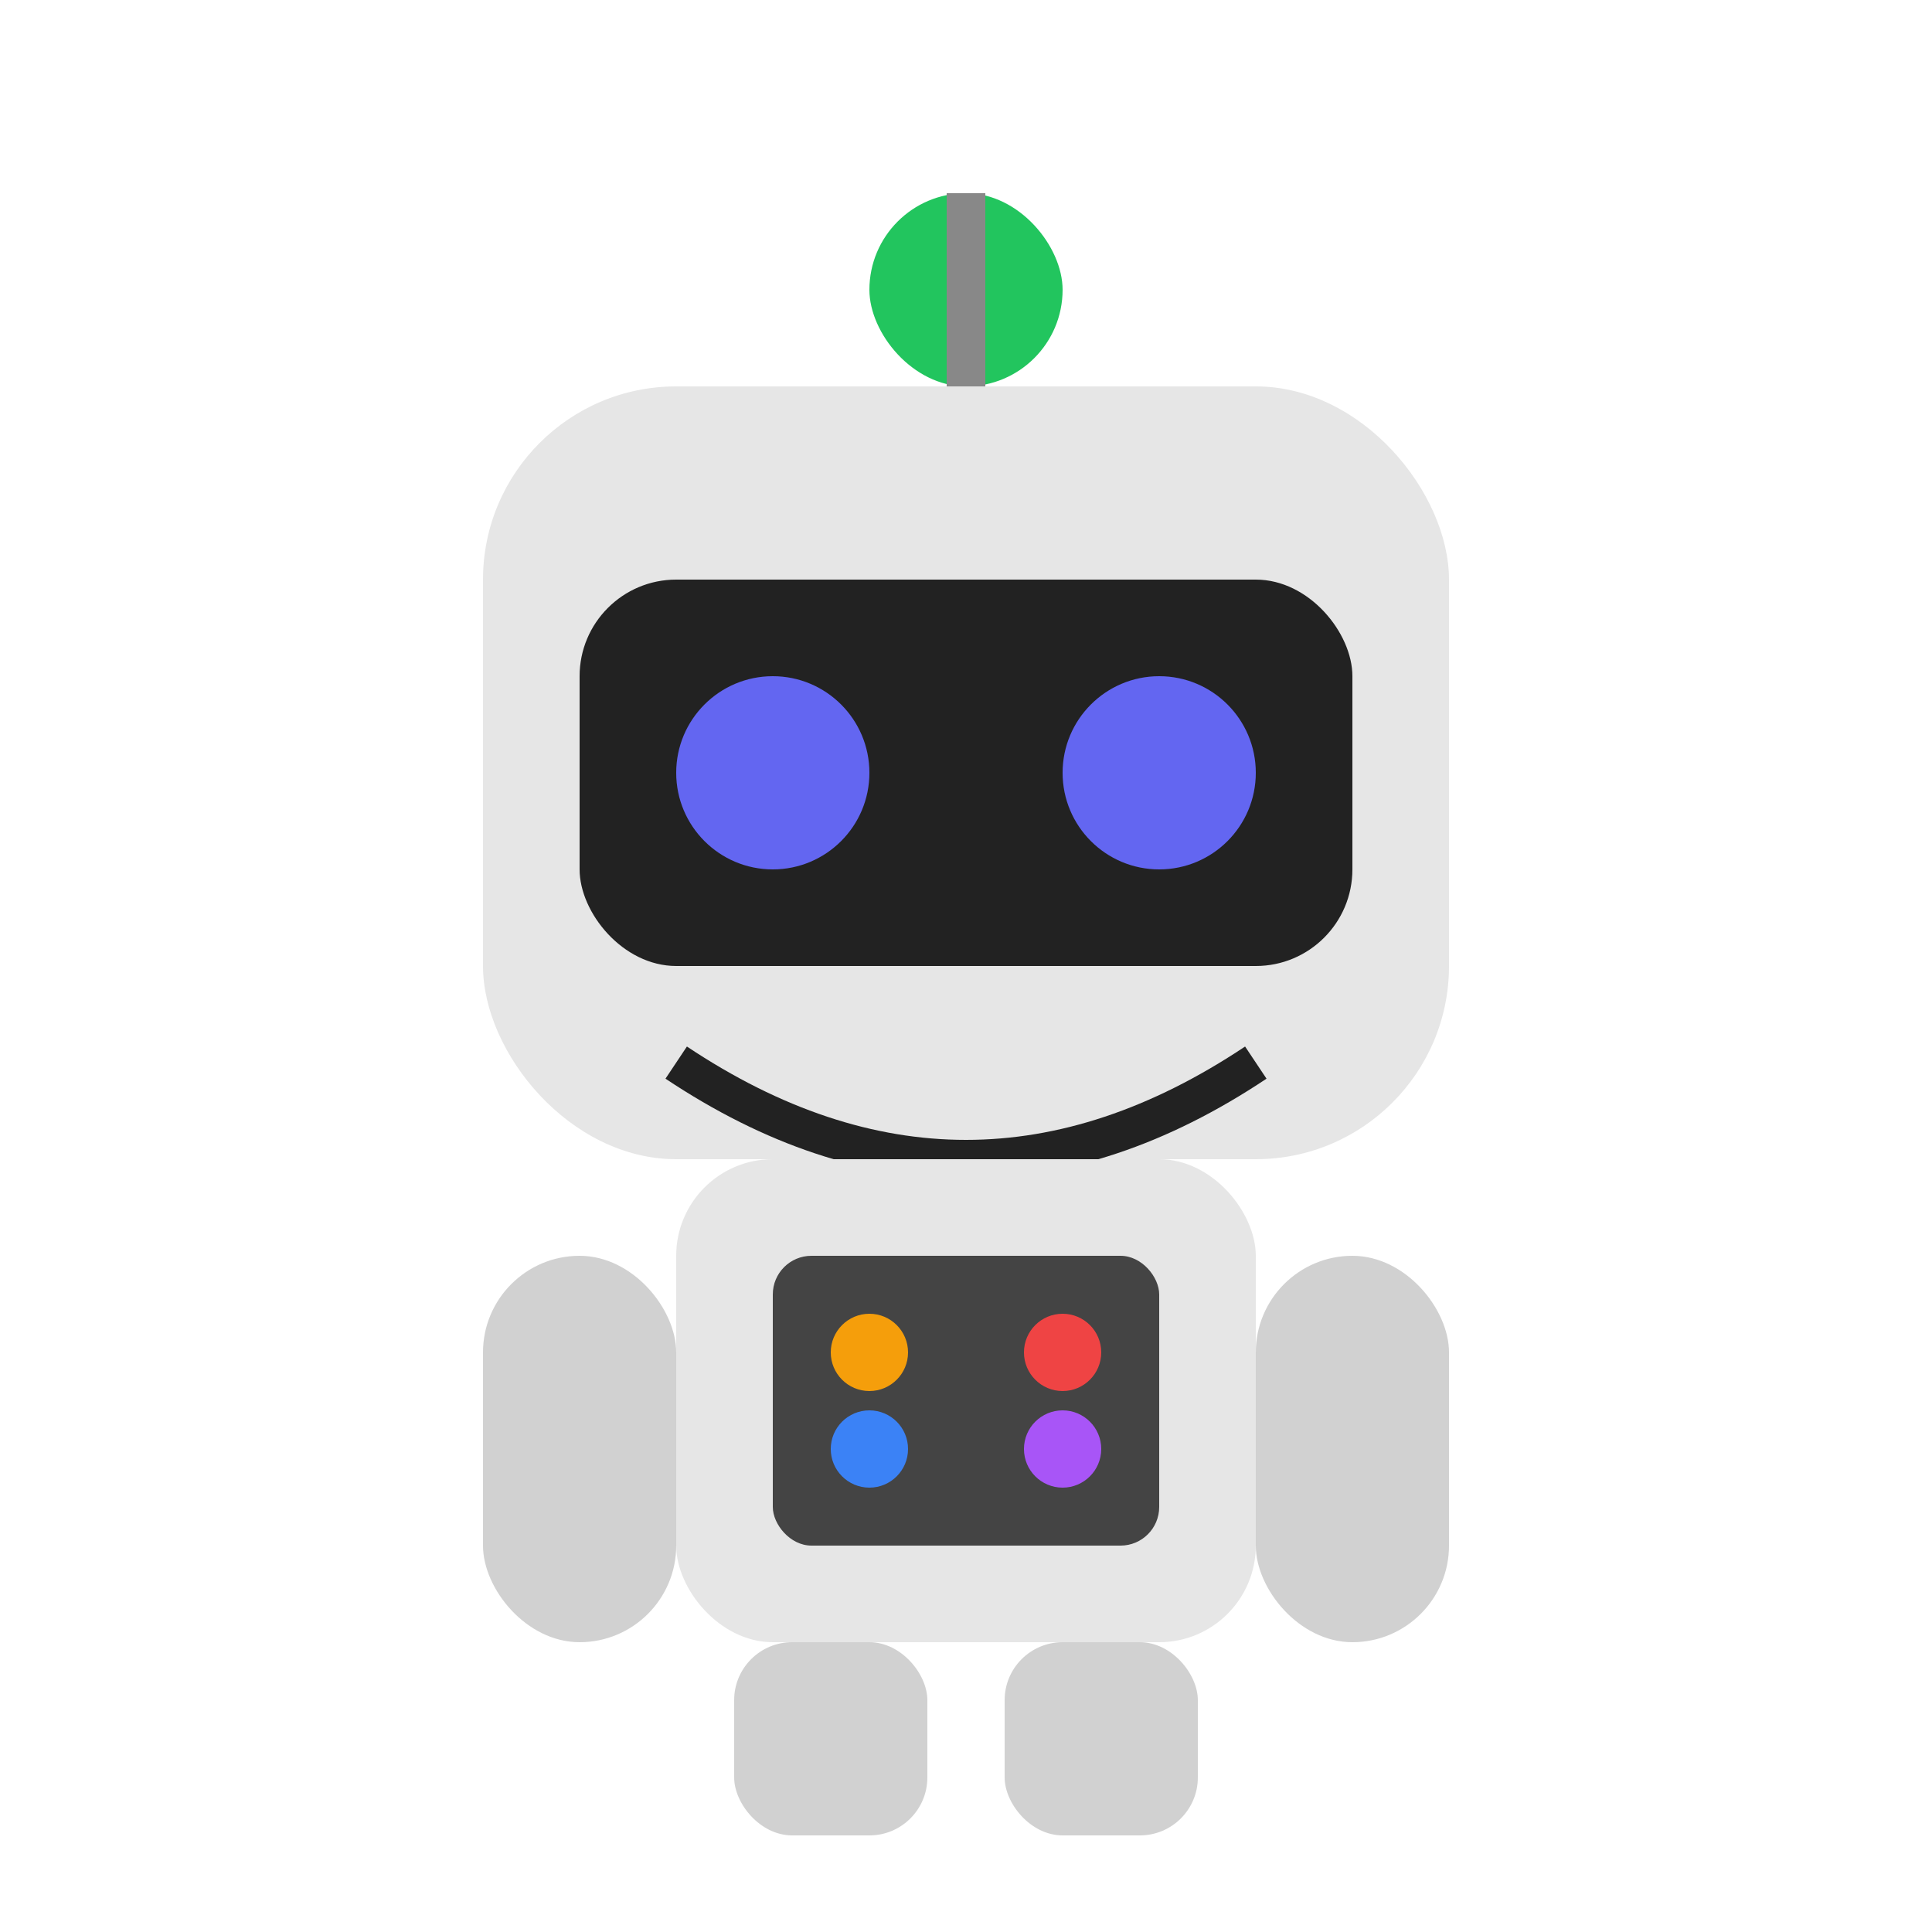 <?xml version="1.0" encoding="UTF-8"?>
<svg width="96" height="96" viewBox="0 0 100 100" xmlns="http://www.w3.org/2000/svg">
  <!-- Robot head -->
  <rect x="25" y="20" width="50" height="40" rx="10" fill="#e6e6e6" />
  <rect x="30" y="30" width="40" height="20" rx="5" fill="#222" />
  
  <!-- Eyes -->
  <circle cx="40" cy="40" r="5" fill="#6366f1" />
  <circle cx="60" cy="40" r="5" fill="#6366f1" />
  
  <!-- Antenna -->
  <rect x="45" y="10" width="10" height="10" rx="5" fill="#22c55e" />
  <line x1="50" y1="20" x2="50" y2="10" stroke="#888" stroke-width="2" />
  
  <!-- Mouth -->
  <path d="M35,55 Q50,65 65,55" stroke="#222" stroke-width="2" fill="none" />
  
  <!-- Body -->
  <rect x="35" y="60" width="30" height="25" rx="5" fill="#e6e6e6" />
  
  <!-- Control panel on body -->
  <rect x="40" y="65" width="20" height="15" rx="2" fill="#444" />
  
  <!-- Buttons on control panel -->
  <circle cx="45" cy="70" r="2" fill="#f59e0b" />
  <circle cx="55" cy="70" r="2" fill="#ef4444" />
  <circle cx="45" cy="75" r="2" fill="#3b82f6" />
  <circle cx="55" cy="75" r="2" fill="#a855f7" />
  
  <!-- Arms -->
  <rect x="25" y="65" width="10" height="20" rx="5" fill="#d1d1d1" />
  <rect x="65" y="65" width="10" height="20" rx="5" fill="#d1d1d1" />
  
  <!-- Legs -->
  <rect x="38" y="85" width="10" height="10" rx="3" fill="#d1d1d1" />
  <rect x="52" y="85" width="10" height="10" rx="3" fill="#d1d1d1" />
</svg>